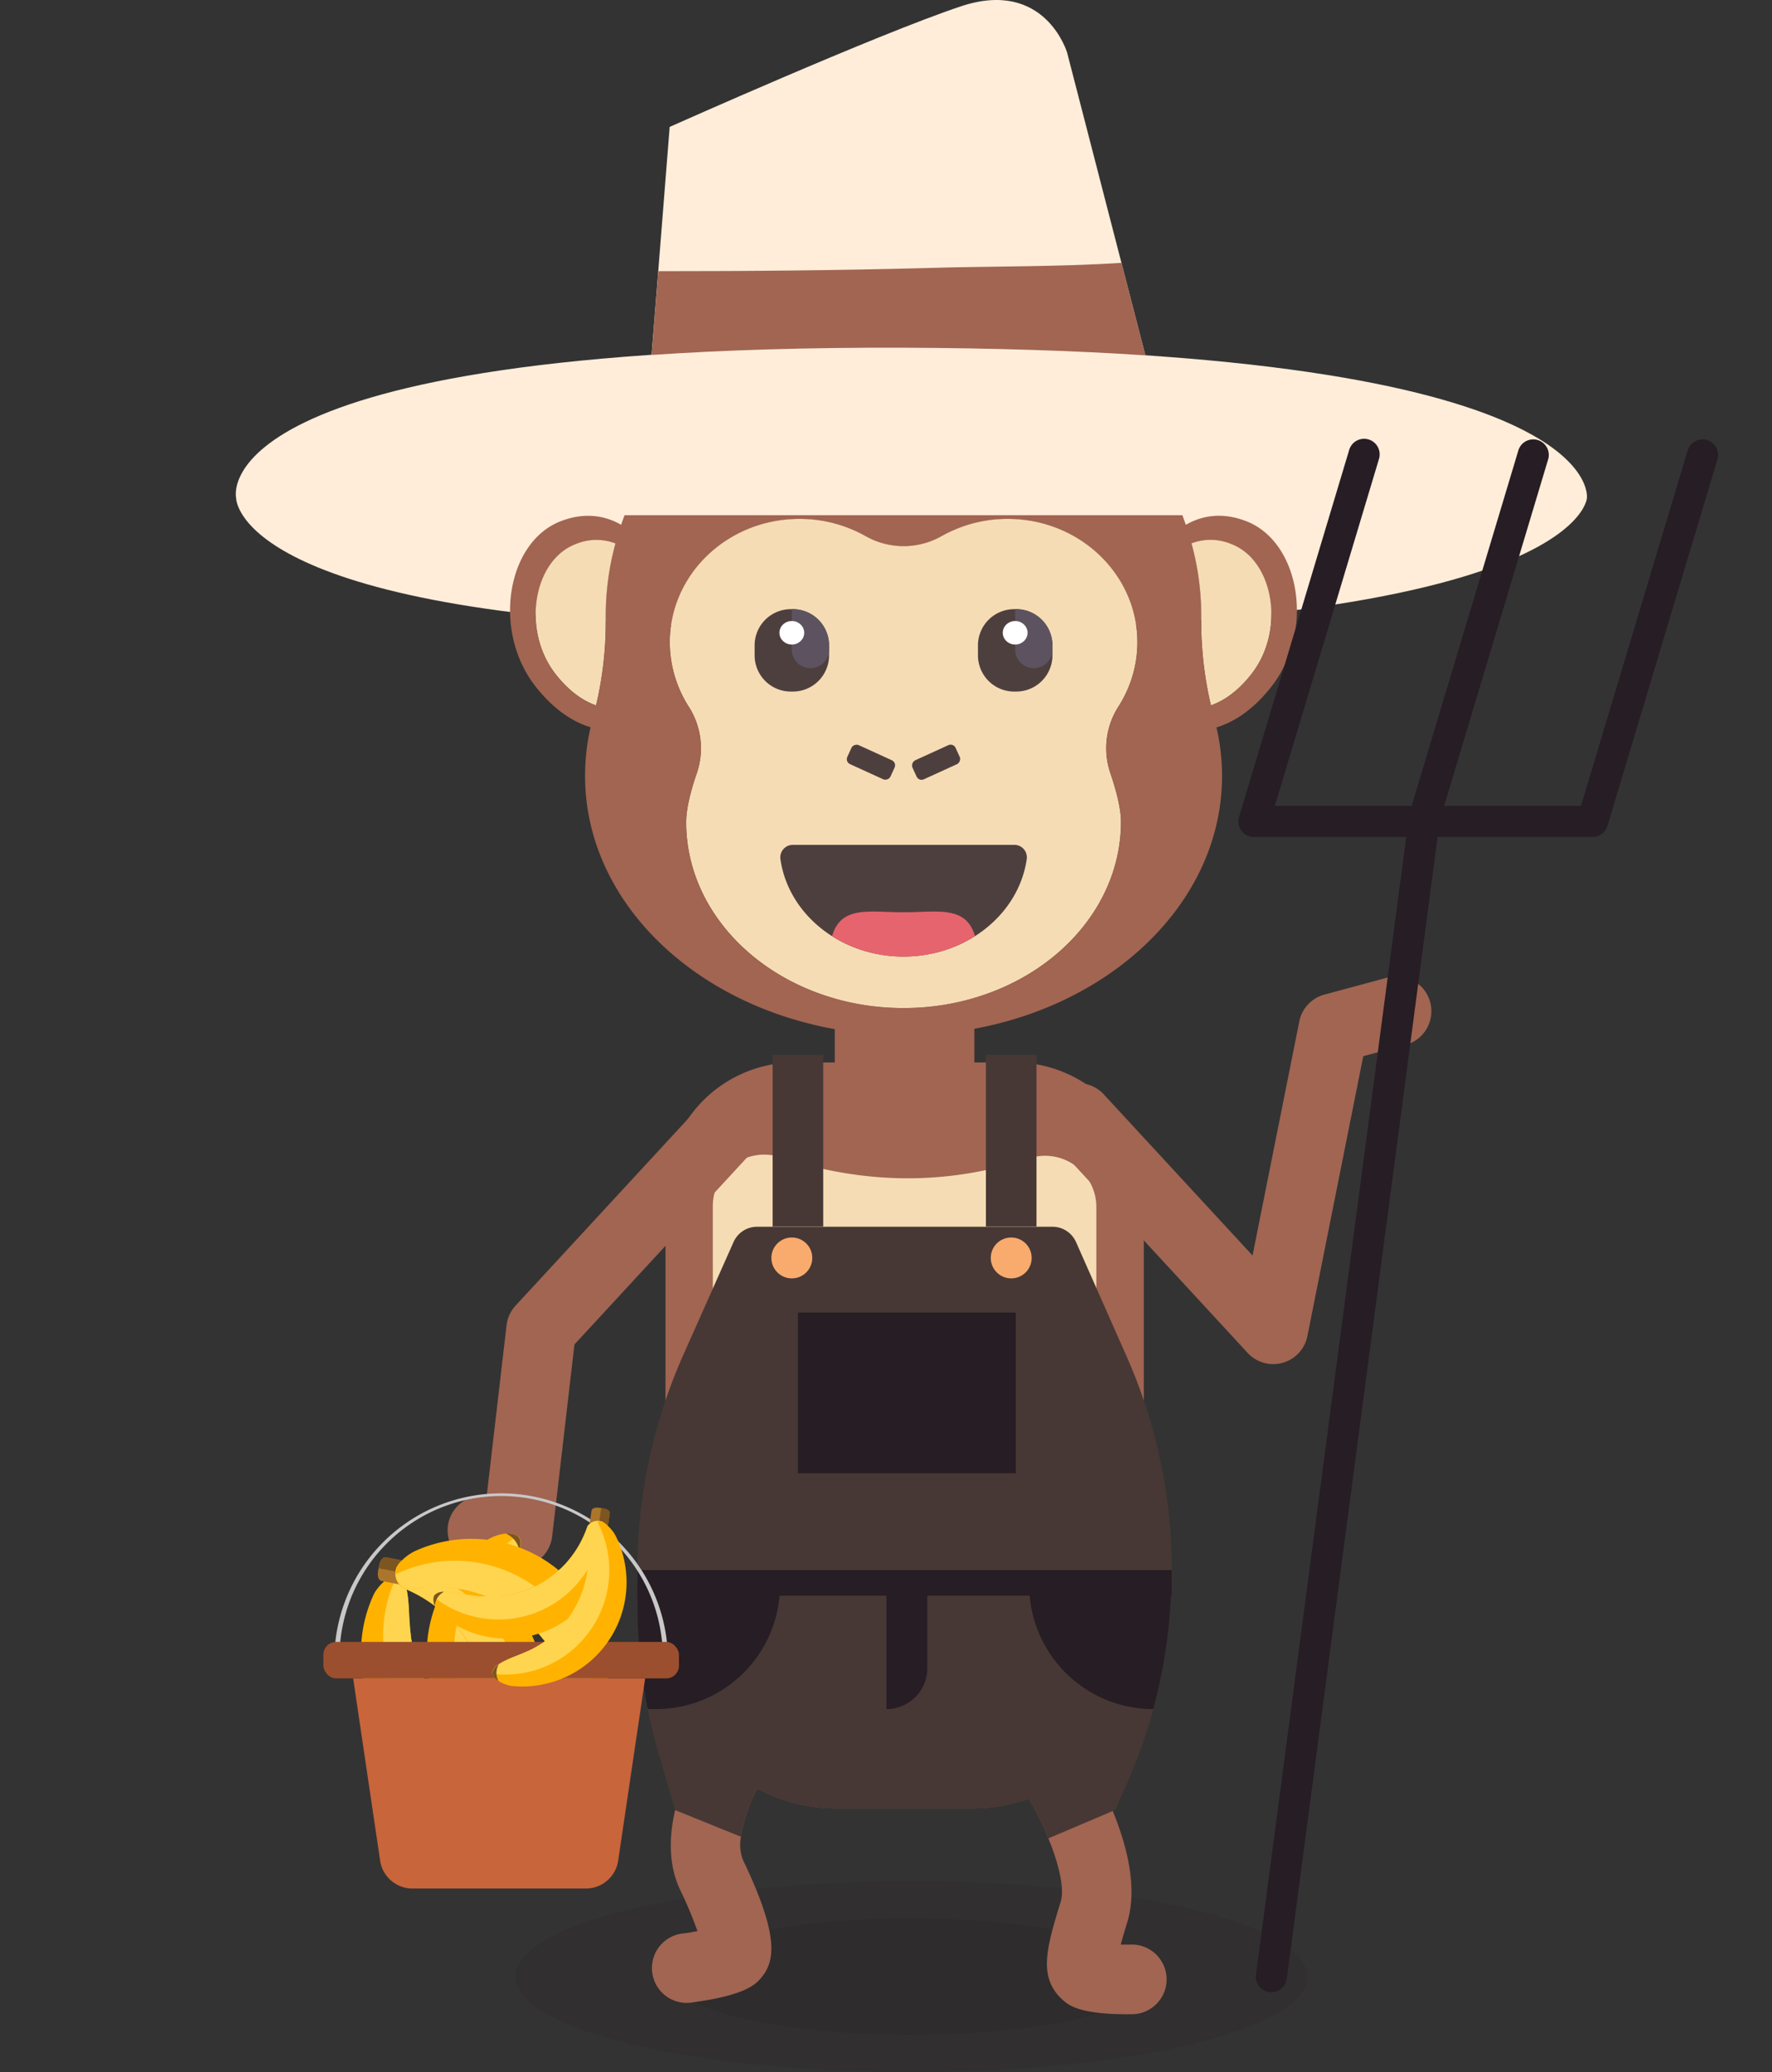 <svg id="Capa_1" data-name="Capa 1" xmlns="http://www.w3.org/2000/svg" viewBox="0 0 488.73 571.42"><rect x="0" y="0" width="488.73" height="571.42" fill="#333333" stroke="none"/><defs><style>.cls-1{opacity:0.2;}.cls-2{fill:#271d24;}.cls-3{fill:#a16552;}.cls-4{fill:#f5dcb4;}.cls-5{fill:#ffedd9;}.cls-6{fill:#4e3f3f;}.cls-7{fill:#e6646e;}.cls-8{fill:#5d5360;}.cls-9{fill:#fff;}.cls-10{fill:#473835;}.cls-11{fill:#f9ab6d;}.cls-12{fill:#ac752c;}.cls-13{fill:#7d551f;}.cls-14{fill:#ffb300;}.cls-15{fill:#ffd54f;}.cls-16{fill:#c8653b;}.cls-17{fill:#c8c8c8;}.cls-18{fill:#9c4f2e;}</style></defs><g class="cls-1"><ellipse class="cls-2" cx="251.37" cy="545.13" rx="66.57" ry="16.03"/></g><g class="cls-1"><ellipse class="cls-2" cx="251.37" cy="545.13" rx="109.18" ry="26.3"/></g><rect class="cls-3" x="230.24" y="252.16" width="38.49" height="66.57"/><path class="cls-3" d="M315.47,328.71V451.34a47.09,47.09,0,0,1-1.6,12.18,45.85,45.85,0,0,1-2.76,7.68,46.85,46.85,0,0,1-5,8.42,47.35,47.35,0,0,1-5.94,6.55c-.4.38-.8.75-1.21,1.09a47.58,47.58,0,0,1-30.89,11.47H230.91a47,47,0,0,1-22.07-5.47,46.19,46.19,0,0,1-8.82-6,45.26,45.26,0,0,1-6.18-6.43c-.45-.54-.87-1.08-1.27-1.64a48.11,48.11,0,0,1-5-8.7,49.22,49.22,0,0,1-2.46-7,48.41,48.41,0,0,1-1.57-12.18V328.71A35.7,35.7,0,0,1,219.21,293h60.54A35.72,35.72,0,0,1,315.47,328.71Z"/><path class="cls-4" d="M283.87,319.44c-21.89,7.28-44.71,7.52-68.62-.29a14.18,14.18,0,0,0-18.65,13.44V445.83a36.31,36.31,0,0,0,36.31,36.31h33.16a36.31,36.31,0,0,0,36.31-36.31V332.93A14.14,14.14,0,0,0,283.87,319.44Z"/><path class="cls-3" d="M312.28,536.29c-1,0-2.12,0-3.17,0,.42-1.57,1-3.59,1.8-6.18,3-9.74-.32-21.66-4-30.63-1.21-2.94-2.46-5.55-3.56-7.68-1.17-2.31-2.19-4-2.72-5a7.31,7.31,0,0,0-.43-.65,9.61,9.61,0,0,0-16.6,9.49l.18.38.34.62a78.5,78.5,0,0,1,5,10.29c2.71,6.59,4.59,13.66,3.42,17.55-3.83,12.54-6.38,20.84.57,27.06,1.64,1.46,4.67,4.17,19.46,3.94a9.61,9.61,0,0,0-.3-19.21Z"/><path class="cls-3" d="M204.94,513a11.75,11.75,0,0,1-.58-6.5,42.94,42.94,0,0,1,4.48-13.23c.4-.77.79-1.46,1.19-2.12a10.05,10.05,0,0,0,1.06-2.46,9.59,9.59,0,0,0-17.25-7.85,1.71,1.71,0,0,0-.2.27,60.78,60.78,0,0,0-3.42,6.51,63.18,63.18,0,0,0-4,11.54c-1.65,7-2,15,1.42,22.14a112,112,0,0,1,4.73,11.27c-1.19.23-2.41.45-3.56.6a9.61,9.61,0,1,0,2.56,19c14.64-2,17.23-5.13,18.63-6.8C214,540.58,214.64,533.24,204.94,513Z"/><path class="cls-5" d="M65.13,137.37S54.61,95.3,249.19,95.86s188.49,41.51,188.49,41.51-2.3,43.68-243.57,35.43C64.58,168.37,65.13,137.37,65.13,137.37Z"/><path class="cls-3" d="M169.74,149.92a75,75,0,0,0-2.67,19.54v1.37a100.67,100.67,0,0,1-2.67,23.71c-3.68-1.3-7.47-3.95-11.08-8.53-9.51-12-6.34-31.39,5.39-35.94a14.82,14.82,0,0,1,11-.22A.64.64,0,0,0,169.74,149.92Z"/><path class="cls-4" d="M169.74,149.92a75,75,0,0,0-2.67,19.54v1.37a100.67,100.67,0,0,1-2.67,23.71c-3.68-1.3-7.47-3.95-11.08-8.53-9.51-12-6.34-31.39,5.39-35.94a14.82,14.82,0,0,1,11-.22A.64.64,0,0,0,169.74,149.92Z"/><path class="cls-3" d="M345.07,186c-3.61,4.57-7.4,7.22-11.08,8.53a100.68,100.68,0,0,1-2.68-23.71c0-.45,0-.91,0-1.37a75.06,75.06,0,0,0-2.69-19.61,14.82,14.82,0,0,1,11.05.22C351.41,154.62,354.58,174,345.07,186Z"/><path class="cls-4" d="M345.07,186c-3.61,4.57-7.4,7.22-11.08,8.53a100.68,100.68,0,0,1-2.68-23.71c0-.45,0-.91,0-1.37a75.06,75.06,0,0,0-2.69-19.61,14.82,14.82,0,0,1,11.05.22C351.41,154.62,354.58,174,345.07,186Z"/><path class="cls-3" d="M308.51,194.79A21.25,21.25,0,0,0,306.17,213c1.56,4.6,3,9.8,3,13.67C309.13,255,282.3,278,249.19,278s-59.94-23-59.94-51.28c0-3.87,1.4-9.07,3-13.67a21.25,21.25,0,0,0-2.33-18.23,33.12,33.12,0,0,1-5.19-17.67c0-18.81,16-34.05,35.77-34.05a37,37,0,0,1,18.22,4.74,21.26,21.26,0,0,0,21,0,37,37,0,0,1,18.21-4.74c19.76,0,35.77,15.24,35.77,34.05a32.57,32.57,0,0,1-3,13.61A33.22,33.22,0,0,1,308.51,194.79Z"/><path class="cls-4" d="M308.51,194.79A21.25,21.25,0,0,0,306.17,213c1.56,4.6,3,9.8,3,13.67C309.13,255,282.3,278,249.19,278s-59.94-23-59.94-51.28c0-3.87,1.4-9.07,3-13.67a21.25,21.25,0,0,0-2.33-18.23,33.12,33.12,0,0,1-5.19-17.67c0-18.81,16-34.05,35.77-34.05a37,37,0,0,1,18.22,4.74,21.26,21.26,0,0,0,21,0,37,37,0,0,1,18.21-4.74c19.76,0,35.77,15.24,35.77,34.05a32.57,32.57,0,0,1-3,13.61A33.22,33.22,0,0,1,308.51,194.79Z"/><path class="cls-6" d="M218.66,233a3.45,3.45,0,0,0-3.42,3.89c2.13,15.17,16.52,26.91,33.95,26.91s31.83-11.74,34-26.91a3.45,3.45,0,0,0-3.42-3.89Z"/><path class="cls-7" d="M229.48,258.18a37.22,37.22,0,0,0,39.43,0c-2.47-8.57-10.38-6.59-19.72-6.59S232,249.61,229.48,258.18Z"/><path class="cls-3" d="M343.74,143.74c-7.09-2.75-12.73-1.3-16.68,1a86.83,86.83,0,0,0-3.34-8.37q-1.37-3-3-5.91c-10.85-19.86-29.1-36.35-50.05-43.31l-.41-11.28L256.73,84l-1.63-.17c-1-.09-2-.16-3-.2l-2-8.52-.58-2.49c-.68,0-1.34,0-2,.07-12.62,1-18.9,12.49-19.88,14.45-20.94,7-39.18,23.46-50,43.31q-1.59,2.91-3,5.91a86.75,86.75,0,0,0-3.33,8.37l-.51-.29c-3.93-2.1-9.38-3.32-16.17-.69-14.91,5.78-18.93,30.35-6.85,45.66,4.93,6.23,10.12,9.65,15.11,11.16-.07.28-.13.57-.19.85A58.61,58.61,0,0,0,161.37,214c0,29.24,21.57,54.39,52.47,65.46a102.22,102.22,0,0,0,22.44,5.26,107,107,0,0,0,12,.77h.95c48.5,0,87.82-32,87.82-71.5a58.61,58.61,0,0,0-1.35-12.54c-.06-.28-.13-.57-.19-.84,5-1.52,10.18-4.94,15.1-11.18C362.67,174.09,358.64,149.52,343.74,143.74Zm-174,6.18a75,75,0,0,0-2.67,19.54v1.37a100.67,100.67,0,0,1-2.67,23.71c-3.68-1.3-7.47-3.95-11.08-8.53-9.51-12-6.34-31.39,5.39-35.94a14.82,14.82,0,0,1,11-.22A.64.64,0,0,0,169.74,149.92Zm141,40.81a33.22,33.22,0,0,1-2.21,4.06A21.25,21.25,0,0,0,306.17,213c1.56,4.6,3,9.8,3,13.67C309.13,255,282.3,278,249.19,278s-59.94-23-59.94-51.28c0-3.87,1.4-9.07,3-13.67a21.25,21.25,0,0,0-2.33-18.23,33.12,33.12,0,0,1-5.19-17.67c0-18.81,16-34.05,35.77-34.05a37,37,0,0,1,18.22,4.74,21.26,21.26,0,0,0,21,0,37,37,0,0,1,18.21-4.74c19.76,0,35.77,15.24,35.77,34.05A32.57,32.57,0,0,1,310.72,190.73ZM345.07,186c-3.61,4.57-7.4,7.22-11.08,8.53a100.68,100.68,0,0,1-2.68-23.71c0-.45,0-.91,0-1.37a75.06,75.06,0,0,0-2.69-19.61,14.82,14.82,0,0,1,11.05.22C351.41,154.62,354.58,174,345.07,186Z"/><rect class="cls-6" x="237.34" y="203.67" width="5.76" height="13.08" rx="1.5" transform="translate(-50.8 341.37) rotate(-65.45)"/><rect class="cls-6" x="255.29" y="203.67" width="5.76" height="13.08" rx="1.5" transform="translate(174.24 532.38) rotate(-114.55)"/><path class="cls-6" d="M218.39,190.72h0A10,10,0,0,1,208.13,181v-3.24A10,10,0,0,1,218.39,168h0a10,10,0,0,1,10.27,9.73V181A10,10,0,0,1,218.39,190.72Z"/><path class="cls-8" d="M218.39,168v11.35a5.14,5.14,0,0,0,10.27,0v-1.62A10,10,0,0,0,218.39,168Z"/><ellipse class="cls-9" cx="218.39" cy="174.51" rx="3.42" ry="3.24"/><path class="cls-6" d="M280,190.72h0A10,10,0,0,1,269.73,181v-3.24A10,10,0,0,1,280,168h0a10,10,0,0,1,10.27,9.73V181A10,10,0,0,1,280,190.72Z"/><path class="cls-8" d="M280,168v11.35a5.14,5.14,0,0,0,10.27,0v-1.62A10,10,0,0,0,280,168Z"/><ellipse class="cls-9" cx="279.99" cy="174.51" rx="3.42" ry="3.24"/><polygon class="cls-5" points="327.43 142.09 168.56 142.09 168.56 107.03 246.89 59.98 327.43 107.03 327.43 142.09"/><path class="cls-5" d="M184.7,35l-5,63.1,138.94,10.52L294.31,14.48S288.22-6,265,1.75,184.7,35,184.7,35Z"/><path class="cls-3" d="M315.91,98c-19.09-1.27-41.17-2-66.72-2.11-26.88-.08-49.83.67-69.45,2l1.83-23.1c25,0,49.93-.21,74.9-.9,17.18-.5,35.14-.27,52.84-1.4Z"/><rect class="cls-10" x="213.1" y="290.91" width="13.95" height="47.36"/><rect class="cls-10" x="271.92" y="290.91" width="13.95" height="47.36"/><path class="cls-10" d="M323.15,433.07q0,1.73-.06,3.45a146.13,146.13,0,0,1-5,34.82A144.37,144.37,0,0,1,311,491.41l-3.38,7.74-.73.31L289.13,507a78.5,78.5,0,0,0-5-10.29l-.34-.62a46.57,46.57,0,0,1-15.68,2.69H230.91a47,47,0,0,1-22.07-5.47,42.94,42.94,0,0,0-4.48,13.23l-18.15-7.34-4.55-15.61q-1.77-6.06-3-12.2a146.84,146.84,0,0,1-2.85-28.69v-9.58a146.17,146.17,0,0,1,12.51-59.14l14-31.45a7.08,7.08,0,0,1,6.45-4.21h81.54a7.09,7.09,0,0,1,6.46,4.21l13.92,31.45a145.57,145.57,0,0,1,12.51,59.14Z"/><rect class="cls-2" x="220.07" y="361.99" width="60.09" height="44.32"/><rect class="cls-2" x="175.81" y="433" width="147.34" height="7.06"/><path class="cls-2" d="M244.48,436.53v34.81h0a11.28,11.28,0,0,0,11.28-11.29V436.53Z"/><path class="cls-2" d="M323.09,436.52a146.13,146.13,0,0,1-5,34.82h0a34.22,34.22,0,0,1-34.22-34.22v-.6Z"/><path class="cls-2" d="M215.14,436.52v.6a34.22,34.22,0,0,1-34.21,34.22h-2.27a146.84,146.84,0,0,1-2.85-28.69v-6.13Z"/><circle class="cls-11" cx="218.39" cy="346.92" r="5.64"/><circle class="cls-11" cx="278.9" cy="346.92" r="5.64"/><path class="cls-3" d="M142.75,432.22l-.59,0-9.44-.56a9.61,9.61,0,1,1,1.15-19.18l.37,0,5.47-47a9.66,9.66,0,0,1,2.48-5.4l54.13-58.64a9.61,9.61,0,0,1,14.12,13l-52,56.34-6.15,52.91A9.61,9.61,0,0,1,142.75,432.22Z"/><path class="cls-3" d="M351.17,376.2a9.61,9.61,0,0,1-7.06-3.09L290,314.47a9.61,9.61,0,0,1,14.12-13l41.34,44.78,12.89-64.55a9.61,9.61,0,0,1,6.91-7.4l17.15-4.63a9.61,9.61,0,1,1,5,18.55L376,291.27l-15.41,77.2a9.61,9.61,0,0,1-9.42,7.73Z"/><path class="cls-12" d="M143.91,490.21l3.07-5.9,6.54,3.4c.68.36.72,1.62.09,2.82l-.8,1.54c-.63,1.2-1.68,1.89-2.36,1.54Z"/><path class="cls-13" d="M143.91,490.21l1.53-2.95,7.77,4-.4.77c-.63,1.2-1.68,1.89-2.36,1.54Z"/><path class="cls-14" d="M139.94,490.38a37.69,37.69,0,0,1-5.05-66,12.86,12.86,0,0,1,4.6-1.46,5.09,5.09,0,0,1,3.22.67h0a2.26,2.26,0,0,1,.29.23h0a1.58,1.58,0,0,1,.22.29c.53.82.42,2.1,0,3.55-1,3.17-3.52,7.16-4.41,8.95v0c-.23.42-.46.86-.67,1.29l0,.07c-.24.48-.46,1-.67,1.44-.07.14-.13.29-.2.44l-.16.38-.15.39c-.07.17-.15.34-.21.52-.13.34-.26.68-.38,1l-.2.59c-.18.54-.35,1.08-.5,1.62,0,.17-.1.34-.14.51s-.09.35-.13.52c-.13.51-.25,1-.36,1.54l0,.1,0,.14c-.16.76-.28,1.52-.39,2.28s-.18,1.44-.24,2.17c0,.09,0,.18,0,.28v.11c0,.48-.06,1-.07,1.44,0,0,0,.1,0,.14v.18a37.91,37.91,0,0,0,.13,4.13c0,.27.05.53.08.79s0,.5.08.76l0,.13.06.42c0,.42.12.83.19,1.24l.12.63c.06.32.13.63.2.95,0,.12.06.25.08.37.1.43.21.86.32,1.29a36.86,36.86,0,0,0,2,5.59l0,.09c.31.69.64,1.38,1,2,.16.31.33.62.5.93s.28.5.43.75l.08.13c.32.53.65,1.06,1,1.57a37.17,37.17,0,0,0,6.82,7.69c.29.25.58.48.87.71h0l.2.22.11.15.06.08.06.1a4.68,4.68,0,0,1,.83,2.71,4.94,4.94,0,0,1-1.12,2.86h0a3.94,3.94,0,0,1-3.12,1.4A13.48,13.48,0,0,1,139.94,490.38Z"/><path class="cls-15" d="M148.36,490.19l-.06,0a37.3,37.3,0,0,1-8.82-5.23c-.36-.28-.72-.58-1.08-.89A37.69,37.69,0,0,1,141,424.81c.36-.25.72-.51,1.08-.74s.46-.31.69-.45a2.26,2.26,0,0,1,.29.23h0a1.58,1.58,0,0,1,.22.29c.53.82.42,2.1,0,3.55-1,3.17-3.52,7.16-4.41,8.95v0c-.23.42-.46.86-.67,1.29l0,.07c-.24.48-.46,1-.67,1.44a.83.83,0,0,0-.07.13c0,.1-.08.21-.13.31l-.16.38-.15.39c-.07.17-.15.34-.21.52l-.38,1-.2.59c-.11.34-.22.68-.32,1l-.18.6c0,.17-.09.34-.14.51s-.09.35-.13.52c-.13.51-.25,1-.36,1.54l0,.1,0,.14c0,.14-.05.27-.08.41-.12.62-.22,1.25-.31,1.87s-.15,1.25-.21,1.88l0,.29c0,.09,0,.18,0,.28v.11c0,.3,0,.59,0,.89l0,.55s0,.1,0,.14v.18c0,.27,0,.53,0,.79v.58a2.26,2.26,0,0,1,0,.26c0,.28,0,.55,0,.82s0,.51,0,.77l.06.91c0,.26.05.53.08.79s0,.5.08.76l0,.13.06.42c0,.42.12.83.19,1.24l.12.63c.06.32.13.63.2.95,0,.12.06.25.08.37s.06.24.1.37c.07.31.14.61.22.92s.15.5.22.76.17.59.27.88.1.3.14.45l.12.35c.09.26.18.53.28.79s.2.54.31.81.17.43.26.64.25.61.39.91l0,.09.39.84c.09.18.18.36.26.54l.35.67c.1.2.21.39.32.58l.18.35c.14.25.28.5.43.75l.08.13.37.6.31.48.32.49.47.69.26.36c.21.29.42.59.64.87l.45.57.67.83.48.55c.24.27.48.54.74.81s.31.35.47.51.57.58.86.86l.34.33.13.13c.43.4.86.8,1.31,1.18.29.25.58.48.87.71h0l.2.22.11.15.06.08.06.1a4.68,4.68,0,0,1,.83,2.71A4.94,4.94,0,0,1,148.36,490.19Z"/><path class="cls-13" d="M143.23,427.7a6.11,6.11,0,0,0-3.74-4.77,5.09,5.09,0,0,1,3.22.67h0a2.26,2.26,0,0,1,.29.23h0a1.58,1.58,0,0,1,.22.29C143.78,425,143.67,426.25,143.23,427.7Z"/><path class="cls-14" d="M142.13,493a37.71,37.71,0,0,1-38.93-53.53,13,13,0,0,1,3.15-3.66,5.13,5.13,0,0,1,3.09-1.12h0a2.21,2.21,0,0,1,.37,0h0a1.4,1.4,0,0,1,.34.13c.89.42,1.46,1.57,1.84,3,.84,3.2.76,7.93,1,9.92v0c0,.49.06,1,.1,1.45,0,0,0,.06,0,.09.05.52.11,1,.18,1.57l.06.47.07.42c0,.14,0,.27.07.41l.09.55c.07.36.14.71.22,1.07,0,.2.09.41.14.61.13.55.27,1.1.42,1.64l.15.51c0,.17.1.34.16.5.16.51.32,1,.5,1.5a.49.49,0,0,0,0,.11l0,.13c.26.73.55,1.44.86,2.14s.61,1.32.94,2l.12.25.06.1c.22.42.45.85.69,1.26l.07.13.09.16a37.94,37.94,0,0,0,2.28,3.44c.15.22.31.43.48.64s.31.39.47.59l.08.1c.09.11.18.23.27.33.27.33.54.64.82,1l.43.47c.22.24.44.48.67.71l.26.27,1,.93a36.79,36.79,0,0,0,4.62,3.71l.09.06c.62.43,1.26.84,1.92,1.22l.92.53c.25.14.5.28.76.41l.14.07c.54.29,1.1.56,1.67.82a37.7,37.7,0,0,0,9.84,3l1.11.16h0l.29.09.17.06.09.05.1,0a4.66,4.66,0,0,1,2.13,1.88,5,5,0,0,1,.55,3h0a3.94,3.94,0,0,1-1.92,2.83A13.55,13.55,0,0,1,142.13,493Z"/><path class="cls-15" d="M149.19,488.37h-.07a37.73,37.73,0,0,1-10.25.17c-.46-.05-.92-.12-1.38-.19a37.68,37.68,0,0,1-28.9-51.77c.17-.4.34-.8.53-1.19s.23-.51.35-.75a2.21,2.21,0,0,1,.37,0h0a1.4,1.4,0,0,1,.34.13c.89.42,1.46,1.57,1.84,3,.84,3.2.76,7.93,1,9.92v0c0,.49.06,1,.1,1.45,0,0,0,.06,0,.09.05.52.11,1,.18,1.57a.77.77,0,0,0,0,.15c0,.11,0,.22,0,.32l.07.42c0,.14,0,.27.07.41l.09.55c.08.36.15.71.22,1.07,0,.2.09.41.14.61s.17.69.26,1,.11.4.16.61l.15.51c0,.17.1.34.16.5.16.51.32,1,.5,1.5a.49.49,0,0,0,0,.11l0,.13c0,.13.1.26.15.39.22.59.46,1.17.71,1.75s.53,1.15.81,1.71l.13.26.12.25.06.1c.13.26.28.52.43.78l.26.48.07.13.09.16.41.67c.1.17.2.33.31.49a1.64,1.64,0,0,0,.14.22l.45.69.44.63c.17.25.35.5.53.74l.48.64.47.59.08.1c.09.11.18.23.27.33.27.33.54.64.82,1l.43.47c.22.24.44.48.67.71l.26.27.27.26.68.67.59.53c.22.21.45.41.69.61l.35.3.29.24.65.53.69.53.56.4c.27.19.53.39.8.57l.09.06c.25.18.52.34.78.51l.5.32.64.39.58.33.34.2c.25.14.5.28.76.41l.14.07.62.32c.17.09.35.16.52.24l.53.26.76.33.41.17,1,.41.67.25,1,.35.7.22,1.05.31.67.18,1.19.28.45.1.18,0c.58.12,1.16.23,1.74.32l1.11.16h0l.29.09.17.06.09.05.1,0a4.66,4.66,0,0,1,2.13,1.88A5,5,0,0,1,149.19,488.37Z"/><path class="cls-13" d="M112,437.87a6.11,6.11,0,0,0-5.68-2.11,5.13,5.13,0,0,1,3.09-1.12h0a2.21,2.21,0,0,1,.37,0h0a1.4,1.4,0,0,1,.34.13C111.08,435.25,111.65,436.4,112,437.87Z"/><path class="cls-12" d="M113.65,430.85l-1.23,6.54L105.17,436c-.75-.14-1.15-1.34-.9-2.67l.32-1.7c.25-1.34,1.06-2.3,1.81-2.16Z"/><path class="cls-13" d="M113.65,430.85l-.61,3.27-8.61-1.62.16-.85c.25-1.34,1.06-2.3,1.81-2.16Z"/><path class="cls-14" d="M117.4,429.54a37.7,37.7,0,0,1,23.94,61.7,12.94,12.94,0,0,1-4,2.73,5.11,5.11,0,0,1-3.27.29h0a2.83,2.83,0,0,1-.35-.14h0a1.61,1.61,0,0,1-.3-.21c-.75-.63-1-1.89-1-3.41,0-3.31,1.29-7.86,1.62-9.84v0c.1-.47.19-.95.27-1.43,0,0,0-.05,0-.08.09-.52.17-1.05.23-1.57l.06-.47,0-.42c0-.14,0-.28,0-.41s0-.38,0-.56c0-.36,0-.72.06-1.09,0-.21,0-.42,0-.62,0-.57,0-1.13,0-1.7,0-.18,0-.35,0-.53s0-.35,0-.53c0-.53-.06-1-.11-1.58v-.11l0-.14c-.07-.77-.17-1.53-.29-2.29s-.24-1.43-.4-2.14l-.06-.28,0-.1c-.11-.47-.22-.94-.35-1.4l0-.14a1.21,1.21,0,0,1,0-.18,38.22,38.22,0,0,0-1.32-3.91c-.1-.25-.2-.49-.31-.74s-.19-.46-.3-.69l-.05-.12-.18-.39c-.17-.38-.36-.76-.55-1.13l-.29-.57c-.15-.29-.3-.57-.46-.85-.07-.11-.13-.22-.19-.33-.22-.38-.45-.77-.68-1.14a37.22,37.22,0,0,0-3.52-4.78l-.07-.08c-.49-.57-1-1.13-1.55-1.67l-.75-.75c-.2-.19-.41-.39-.63-.58l-.11-.11c-.46-.42-.93-.82-1.41-1.21a37.68,37.68,0,0,0-8.76-5.39l-1-.43h0l-.25-.16-.15-.11-.08-.06-.09-.07a4.76,4.76,0,0,1-1.58-2.36,4.86,4.86,0,0,1,.25-3.06h0A4,4,0,0,1,112,429.9,13.4,13.4,0,0,1,117.4,429.54Z"/><path class="cls-15" d="M109.4,432.16h.06a37.51,37.51,0,0,1,10,2.45l1.29.54a37.71,37.71,0,0,1,14.7,57.44c-.26.34-.54.68-.81,1l-.53.63a2.83,2.83,0,0,1-.35-.14h0a1.61,1.61,0,0,1-.3-.21c-.75-.63-1-1.89-1-3.41,0-3.31,1.29-7.86,1.62-9.84v0c.1-.47.19-.95.27-1.43,0,0,0-.05,0-.08.09-.52.17-1.05.23-1.57a.77.77,0,0,0,0-.15c0-.1,0-.22,0-.32l0-.42c0-.14,0-.28,0-.41s0-.38,0-.56l.06-1.09c0-.21,0-.42,0-.62,0-.36,0-.71,0-1.07,0-.21,0-.42,0-.63s0-.35,0-.53,0-.35,0-.53c0-.53-.06-1-.11-1.58v-.11l0-.14c0-.14,0-.27,0-.41-.07-.63-.15-1.25-.25-1.88s-.22-1.24-.34-1.86L134,465l-.06-.28,0-.1c-.07-.3-.14-.58-.22-.87s-.08-.36-.13-.53l0-.14a1.21,1.21,0,0,1,0-.18c-.07-.25-.15-.5-.23-.76s-.11-.36-.16-.55l-.09-.25c-.08-.26-.17-.52-.26-.78s-.17-.48-.26-.72-.21-.57-.32-.85-.2-.49-.31-.74-.19-.46-.3-.69l-.05-.12-.18-.39c-.17-.38-.36-.76-.55-1.13l-.29-.57c-.15-.29-.3-.57-.46-.85-.07-.11-.13-.22-.19-.33l-.2-.33c-.16-.27-.31-.55-.48-.81s-.29-.45-.43-.67-.33-.51-.51-.76l-.27-.39-.21-.3-.5-.68c-.18-.23-.35-.46-.53-.68l-.44-.54c-.21-.25-.41-.51-.63-.76l-.07-.08-.62-.69-.4-.43-.53-.55-.47-.47-.28-.28c-.2-.19-.41-.39-.63-.58l-.11-.11-.53-.46-.43-.37-.45-.38-.65-.52-.36-.27-.86-.65-.59-.42-.89-.6c-.2-.12-.41-.25-.61-.39s-.62-.38-.95-.56-.39-.24-.6-.35-.71-.39-1.07-.57l-.41-.22-.17-.08c-.53-.27-1.06-.52-1.6-.76l-1-.43h0l-.25-.16-.15-.11-.08-.06-.09-.07a4.76,4.76,0,0,1-1.58-2.36A4.86,4.86,0,0,1,109.4,432.16Z"/><path class="cls-13" d="M132.41,490.48a6.11,6.11,0,0,0,5,3.49,5.11,5.11,0,0,1-3.27.29h0a2.83,2.83,0,0,1-.35-.14h0a1.61,1.61,0,0,1-.3-.21C132.66,493.26,132.4,492,132.41,490.48Z"/><path class="cls-14" d="M114.56,427.71a37.7,37.7,0,0,1,52.82,29.2,37.26,37.26,0,0,1-.06,10.76,12.77,12.77,0,0,1-2,4.42,5,5,0,0,1-2.63,2h0l-.37.06h0a2.23,2.23,0,0,1-.37,0c-1-.15-1.85-1.09-2.64-2.38-1.73-2.83-3-7.38-3.78-9.23h0c-.17-.46-.34-.92-.52-1.36l0-.08c-.2-.49-.41-1-.64-1.46-.06-.14-.12-.29-.19-.43l-.19-.38c-.05-.12-.12-.25-.18-.37s-.17-.34-.25-.5c-.17-.32-.34-.64-.52-1s-.2-.36-.31-.54c-.28-.5-.57-1-.88-1.45-.09-.15-.19-.3-.29-.44s-.19-.3-.29-.45c-.3-.43-.61-.86-.92-1.28l-.06-.09-.09-.12c-.47-.61-.95-1.21-1.45-1.79s-1-1.09-1.46-1.62l-.2-.2-.08-.08c-.33-.34-.68-.68-1-1l-.1-.1-.13-.12a38,38,0,0,0-3.18-2.64c-.21-.17-.43-.32-.64-.47l-.63-.44-.1-.07-.36-.23c-.35-.24-.7-.46-1.06-.68l-.54-.33c-.29-.17-.56-.33-.85-.48l-.33-.18c-.39-.22-.78-.42-1.18-.62a37.64,37.64,0,0,0-5.5-2.22l-.1,0c-.72-.23-1.45-.43-2.19-.61-.34-.09-.69-.17-1-.24l-.84-.17-.15,0c-.61-.12-1.22-.22-1.84-.3a37.65,37.65,0,0,0-10.28,0l-1.11.18h-.58l-.11,0a4.7,4.7,0,0,1-2.58-1.18,4.87,4.87,0,0,1-1.4-2.73h0a3.92,3.92,0,0,1,1-3.27A13.34,13.34,0,0,1,114.56,427.71Z"/><path class="cls-15" d="M109.13,434.14l.06,0A37.78,37.78,0,0,1,119,431c.46-.08.92-.16,1.38-.22A37.73,37.73,0,0,1,163,471.94c-.05.43-.1.87-.16,1.3l-.12.82-.37.06h0a2.23,2.23,0,0,1-.37,0c-1-.15-1.85-1.09-2.64-2.38-1.73-2.83-3-7.38-3.78-9.23h0c-.17-.46-.34-.92-.52-1.36l0-.08c-.2-.49-.41-1-.64-1.46a.69.69,0,0,0-.05-.13c0-.1-.1-.2-.14-.3l-.19-.38-.18-.37c-.09-.17-.17-.34-.25-.5l-.52-1c-.1-.18-.2-.36-.31-.54s-.36-.61-.55-.91l-.33-.54c-.1-.15-.19-.3-.29-.44s-.19-.3-.29-.45c-.3-.43-.61-.86-.92-1.28l-.06-.09-.09-.12c-.08-.11-.17-.21-.26-.32-.38-.5-.78-1-1.19-1.47s-.84-.95-1.27-1.41l-.19-.21-.2-.2-.08-.08-.63-.62-.4-.39-.1-.1-.13-.12-.59-.53-.43-.38-.2-.17c-.21-.18-.42-.36-.64-.53s-.4-.32-.6-.47l-.72-.56-.64-.47-.63-.44-.1-.07-.36-.23c-.35-.24-.7-.46-1.06-.68l-.54-.33c-.29-.17-.56-.33-.85-.48l-.33-.18-.34-.18-.84-.44-.71-.34-.84-.38-.43-.19-.34-.14-.78-.32-.81-.31-.65-.22-.94-.32-.1,0-.89-.26-.57-.16-.73-.19-.65-.15-.39-.09-.84-.17-.15,0-.69-.12-.57-.09-.58-.09-.83-.1-.44,0-1.08-.1-.72,0-1.07-.05h-.72l-1.1,0c-.24,0-.47,0-.7,0-.4,0-.81,0-1.21.07l-.47,0-.18,0c-.59,0-1.17.12-1.76.19l-1.11.18h-.58l-.11,0a4.7,4.7,0,0,1-2.58-1.18A4.87,4.87,0,0,1,109.13,434.14Z"/><path class="cls-13" d="M159.32,471.72a6.1,6.1,0,0,0,6,.37,5,5,0,0,1-2.63,2h0l-.37.06h0a2.23,2.23,0,0,1-.37,0C161,474,160.11,473,159.32,471.72Z"/><path class="cls-16" d="M161.58,520.82H113.76a9,9,0,0,1-8.92-7.7L97.4,462.87h80.54l-7.44,50.25A9,9,0,0,1,161.58,520.82Z"/><path class="cls-17" d="M184.24,457.84h-1.43a44.59,44.59,0,1,0-89.17,0H92.21a46,46,0,1,1,92,0Z"/><rect class="cls-18" x="89.2" y="452.81" width="98.06" height="10.07" rx="3.52"/><path class="cls-12" d="M167.34,422.88l-5-.74.82-5.57c.08-.57,1-.92,2-.77l1.3.2c1,.15,1.79.73,1.71,1.31Z"/><path class="cls-13" d="M167.34,422.88l-2.51-.37,1-6.61.65.09c1,.16,1.79.74,1.71,1.32Z"/><path class="cls-14" d="M168.46,425.69a28.78,28.78,0,0,1-46.31,20.17,10,10,0,0,1-2.21-2.95,3.91,3.91,0,0,1-.32-2.49v0h0c0-.09.06-.18.09-.27h0a1,1,0,0,1,.15-.24,3.38,3.38,0,0,1,2.57-.87c2.53-.1,6,.74,7.55.93h0c.36.06.73.12,1.1.16h.06c.4.05.8.1,1.2.13l.36,0,.33,0h.31l.43,0,.83,0h.48c.43,0,.86,0,1.29,0,.14,0,.27,0,.4,0s.27,0,.41,0c.4,0,.8-.07,1.2-.13h.19c.58-.08,1.16-.18,1.73-.29s1.09-.23,1.63-.37l.2-.06.09,0c.35-.09.7-.2,1.05-.31l.11,0,.13,0a28.28,28.28,0,0,0,2.94-1.13l.55-.25.53-.25.09,0,.29-.15q.42-.21.84-.45l.43-.24.63-.38.25-.15.85-.56a28.79,28.79,0,0,0,3.53-2.83l.06,0c.42-.4.83-.81,1.22-1.23.19-.19.37-.4.55-.6l.43-.5.08-.09c.3-.36.59-.73.88-1.11a28.5,28.5,0,0,0,3.83-6.84c.11-.27.21-.54.3-.8h0a1.34,1.34,0,0,1,.11-.19L162,421l0-.06.05-.07a3.54,3.54,0,0,1,1.75-1.27,3.66,3.66,0,0,1,2.34.09h0a3,3,0,0,1,1.8,1.9A10.38,10.38,0,0,1,168.46,425.69Z"/><path class="cls-15" d="M166.21,419.68v.05a29.24,29.24,0,0,1-1.56,7.66c-.12.33-.25.67-.38,1a28.78,28.78,0,0,1-43.34,13l-.8-.59-.5-.39c0-.09.06-.18.09-.27h0a1,1,0,0,1,.15-.24,3.38,3.38,0,0,1,2.57-.87c2.53-.1,6,.74,7.55.93h0c.36.06.73.12,1.1.16h.06c.4.05.8.1,1.2.13h.12l.24,0,.33,0h.31l.43,0,.83,0h.48l.81,0,.48,0,.4,0c.14,0,.27,0,.41,0,.4,0,.8-.07,1.2-.13h.19l.31,0c.48-.07,1-.15,1.42-.24l1.41-.32.22-.05.2-.06.09,0,.65-.19.4-.12.11,0,.13,0,.57-.19.42-.15.18-.07.59-.22.54-.23.64-.27.55-.25.53-.25.09,0,.29-.15q.42-.21.84-.45l.43-.24.63-.38.25-.15.24-.16.61-.4.49-.35c.19-.13.38-.26.57-.41l.28-.21.23-.18.5-.4.51-.42.39-.35c.19-.17.38-.33.56-.51l.06,0,.5-.5.32-.32c.14-.13.27-.27.4-.41l.35-.38.2-.22.43-.5.08-.09.33-.41c.1-.11.18-.23.27-.35l.28-.35.37-.51.2-.28c.16-.22.32-.45.47-.68l.3-.46.43-.7.27-.48c.14-.24.27-.48.41-.74l.24-.47c.15-.27.28-.55.41-.83l.15-.32.06-.13c.18-.41.36-.82.52-1.24s.21-.54.3-.8h0a1.34,1.34,0,0,1,.11-.19L162,421l0-.06.05-.07a3.54,3.54,0,0,1,1.75-1.27A3.66,3.66,0,0,1,166.21,419.68Z"/><path class="cls-13" d="M122.45,439a4.66,4.66,0,0,0-2.51,3.89,3.91,3.91,0,0,1-.32-2.49v0h0c0-.09.06-.18.09-.27h0a1,1,0,0,1,.15-.24A3.38,3.38,0,0,1,122.45,439Z"/><path class="cls-14" d="M169.76,423.48a28.74,28.74,0,0,1-20.63,41.17,28.42,28.42,0,0,1-8.21.29,9.72,9.72,0,0,1-3.43-1.35,3.93,3.93,0,0,1-1.58-1.95v0h0a1.57,1.57,0,0,1-.06-.28h0a1.31,1.31,0,0,1,0-.28,3.45,3.45,0,0,1,1.73-2.09c2.11-1.41,5.54-2.53,6.93-3.17h0l1-.44.05,0,1.1-.52.32-.17.28-.15.28-.15.37-.21.72-.42c.14-.08.27-.17.4-.26.37-.22.73-.46,1.08-.71l.33-.23.33-.24.95-.74.07,0,.08-.07c.46-.38.9-.77,1.33-1.17s.8-.76,1.18-1.16c.05-.05.1-.11.15-.15l.06-.07c.25-.26.5-.54.74-.81l.07-.09.09-.1a27.32,27.32,0,0,0,1.92-2.51l.33-.5.32-.49,0-.08.17-.28c.17-.27.32-.55.48-.83l.24-.43c.11-.22.23-.43.34-.66l.12-.25c.16-.3.3-.61.44-.92a28.76,28.76,0,0,0,1.52-4.26s0-.06,0-.08c.15-.56.29-1.12.4-1.69l.15-.8c0-.21.08-.43.11-.65,0,0,0-.08,0-.11.07-.47.13-.94.17-1.41a28.8,28.8,0,0,0-.32-7.84c-.05-.28-.11-.56-.17-.84h0a1.4,1.4,0,0,1,0-.23v-.3a3.58,3.58,0,0,1,.83-2,3.74,3.74,0,0,1,2-1.15h0a3,3,0,0,1,2.53.68A10.19,10.19,0,0,1,169.76,423.48Z"/><path class="cls-15" d="M164.69,419.53l0,.05a28.74,28.74,0,0,1,2.69,7.34l.21,1.05a28.77,28.77,0,0,1-23.22,33.4,29.06,29.06,0,0,1-6.87.4l-1-.08-.62-.07a1.57,1.57,0,0,1-.06-.28h0a1.31,1.31,0,0,1,0-.28,3.45,3.45,0,0,1,1.73-2.09c2.11-1.41,5.54-2.53,6.93-3.17h0l1-.44.05,0,1.1-.52.1-.05.22-.12.28-.15.28-.15.37-.21.72-.42c.14-.08.27-.17.4-.26l.68-.44.4-.27.33-.23.33-.24.95-.74.07,0,.08-.07.24-.21c.37-.31.73-.63,1.09-1s.69-.66,1-1l.15-.15c.05-.05.1-.11.15-.15l.06-.07c.16-.16.31-.33.46-.5s.19-.21.28-.31l.07-.09.09-.1.39-.47.27-.34.13-.15c.13-.17.25-.34.38-.5l.34-.48c.14-.18.28-.37.41-.57l.33-.5.32-.49,0-.08.17-.28c.17-.27.32-.55.48-.83l.24-.43c.11-.22.23-.43.34-.66l.12-.25.13-.27c.1-.21.21-.43.31-.65s.16-.37.23-.56.19-.43.27-.65.09-.22.13-.33.07-.18.1-.26.15-.41.22-.61l.21-.63.15-.5.21-.72s0-.06,0-.08c.06-.23.12-.46.17-.69s.07-.29.11-.44l.12-.56.09-.5.06-.3c0-.21.08-.43.11-.65,0,0,0-.08,0-.11,0-.18.05-.36.07-.53s0-.29,0-.44,0-.29.05-.44,0-.43.05-.64,0-.22,0-.34c0-.27,0-.55,0-.82s0-.37,0-.55v-.82c0-.18,0-.37,0-.55s0-.56,0-.84,0-.35,0-.53-.06-.62-.09-.92c0-.12,0-.24,0-.36s0-.09,0-.14c-.06-.44-.13-.89-.2-1.33-.05-.28-.11-.56-.17-.84h0a1.4,1.4,0,0,1,0-.23v-.3a3.58,3.58,0,0,1,.83-2A3.74,3.74,0,0,1,164.69,419.53Z"/><path class="cls-13" d="M137.58,459a4.69,4.69,0,0,0-.09,4.63,3.93,3.93,0,0,1-1.58-1.95v0h0a1.57,1.57,0,0,1-.06-.28h0a1.31,1.31,0,0,1,0-.28A3.45,3.45,0,0,1,137.58,459Z"/><path class="cls-2" d="M350.67,549.41l-.57,0a4.29,4.29,0,0,1-3.69-4.82l41.88-317.1a4.29,4.29,0,0,1,8.5,1.12L354.91,545.69A4.29,4.29,0,0,1,350.67,549.41Z"/><path class="cls-2" d="M439.24,230.83h-93.4a4.28,4.28,0,0,1-4.1-5.52l30.38-101.24a4.29,4.29,0,0,1,8.22,2.47l-28.73,95.71h84.44l29.47-98.18a4.29,4.29,0,0,1,8.21,2.47L443.35,227.77A4.3,4.3,0,0,1,439.24,230.83Z"/><path class="cls-2" d="M392.54,230.83a4.36,4.36,0,0,1-1.23-.18,4.29,4.29,0,0,1-2.88-5.34l30.39-101.24a4.29,4.29,0,0,1,8.21,2.47L396.65,227.77A4.29,4.29,0,0,1,392.54,230.83Z"/></svg>
